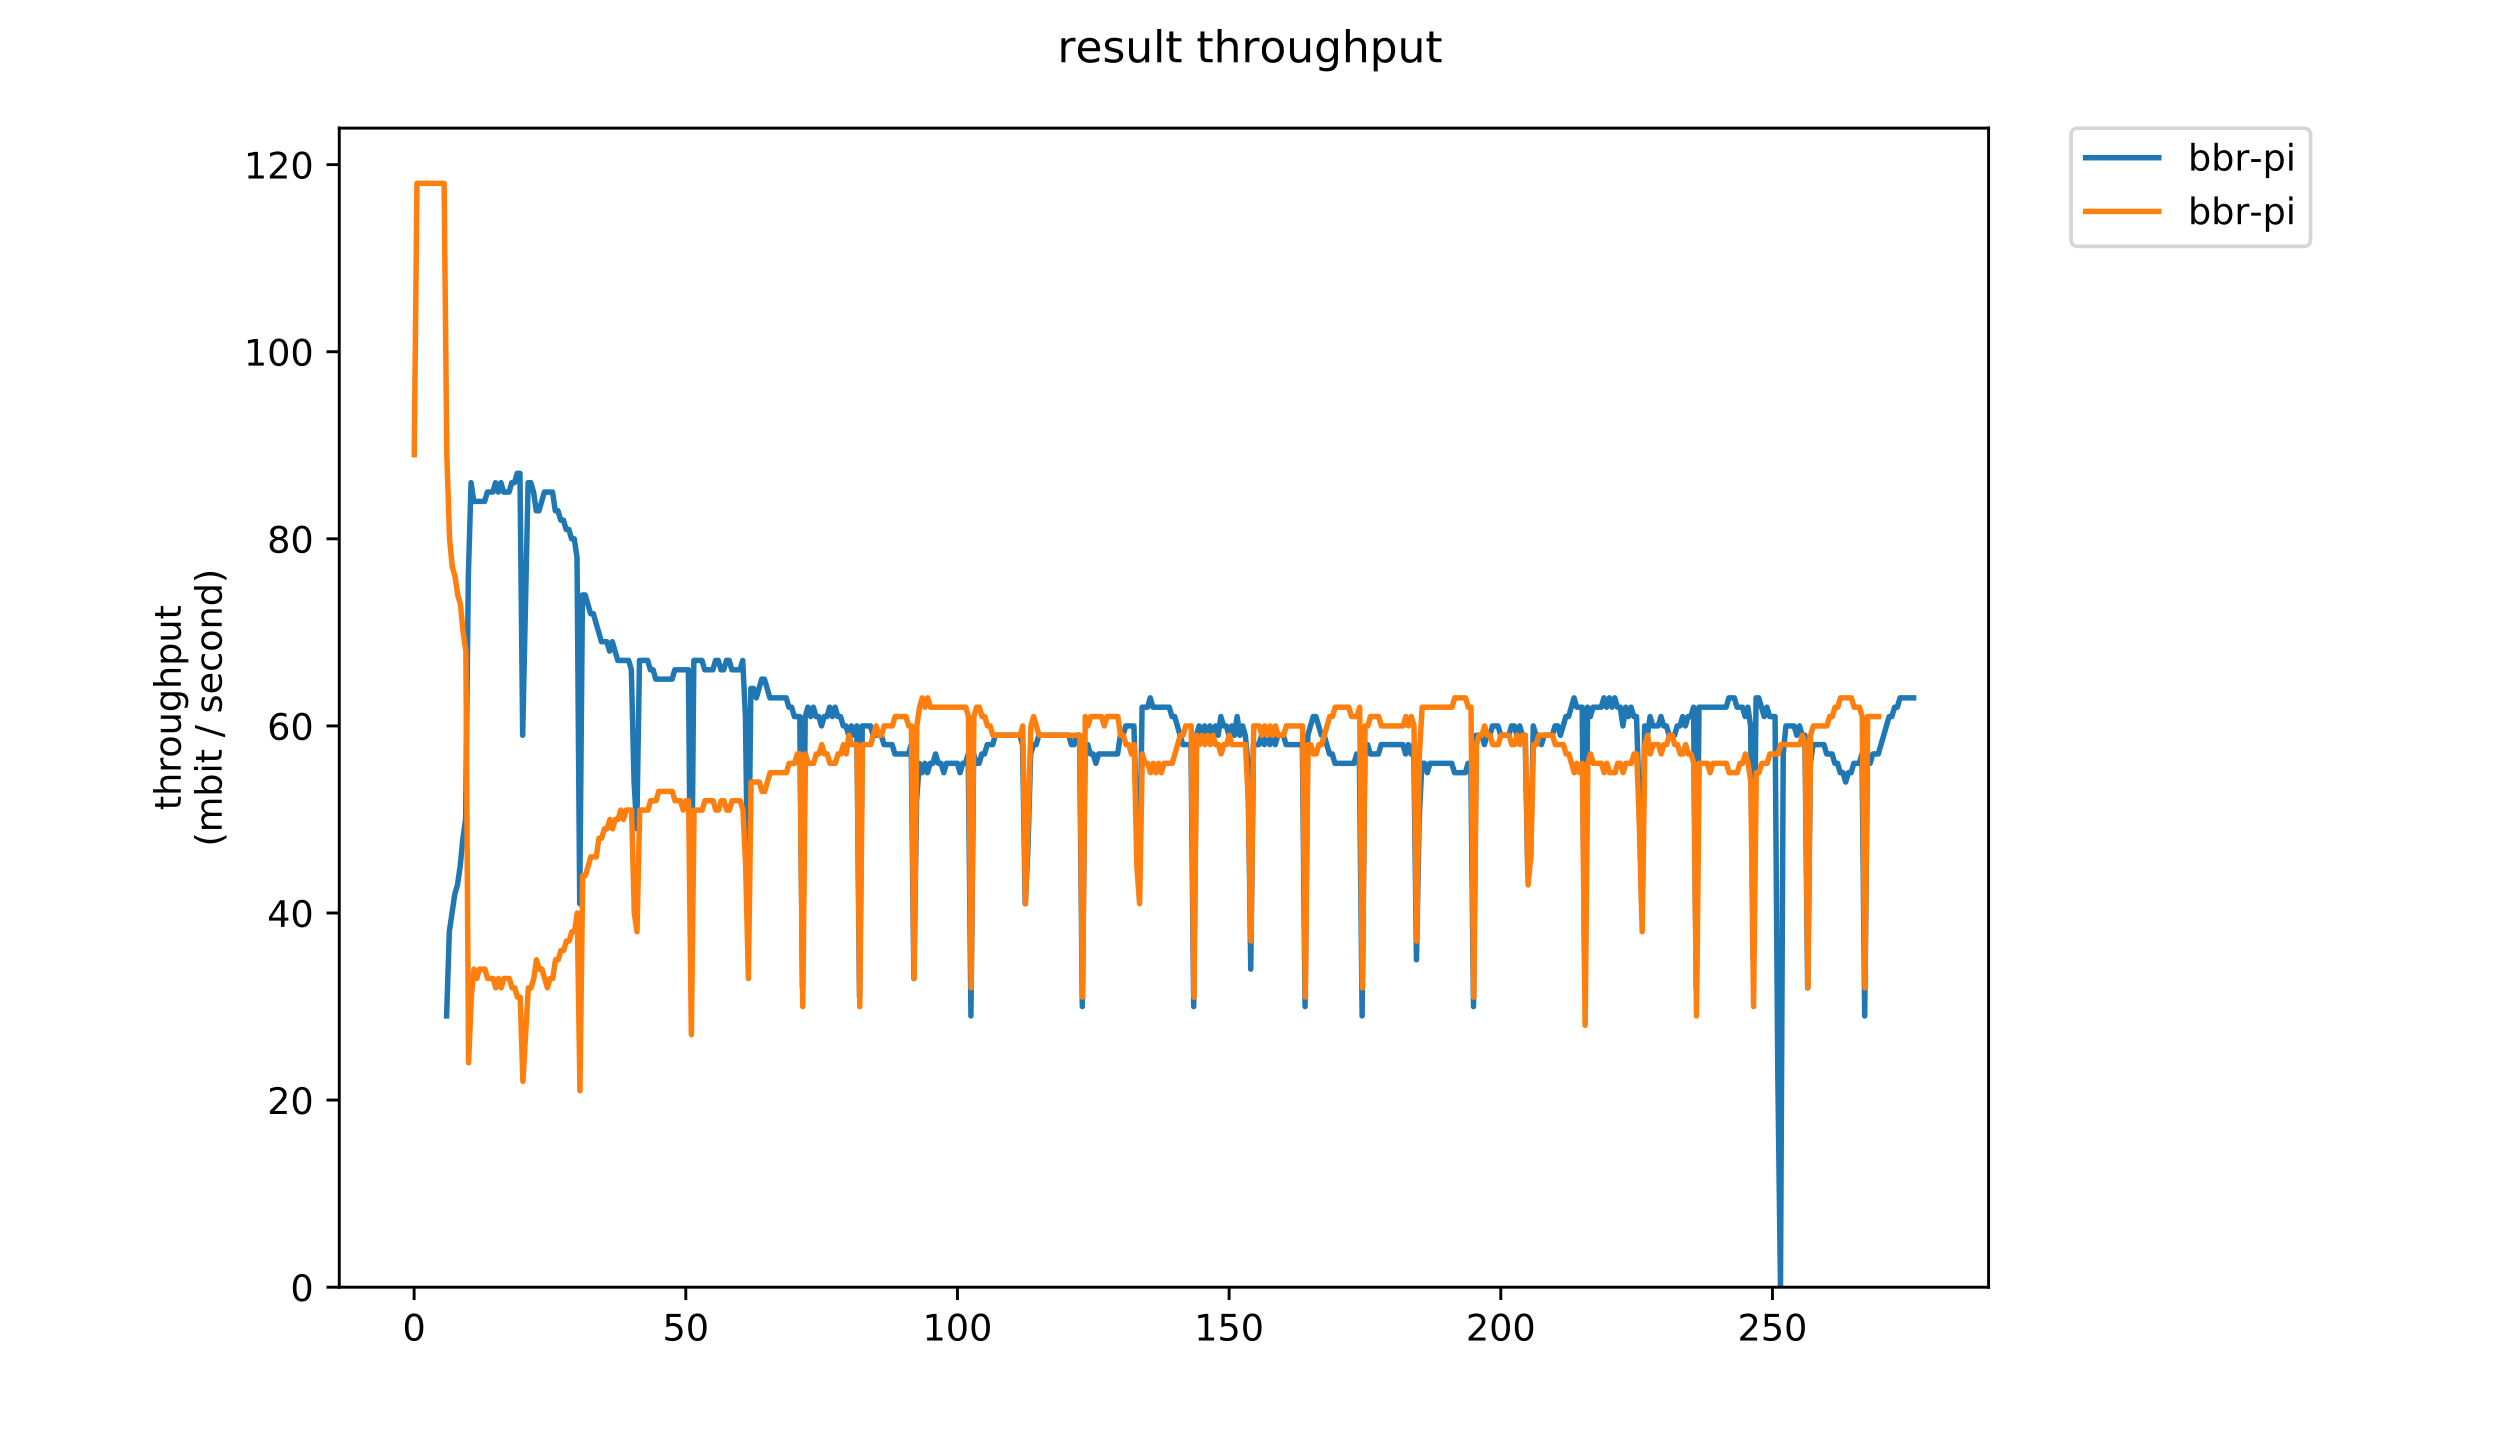 <?xml version="1.0" encoding="utf-8" standalone="no"?>
<!DOCTYPE svg PUBLIC "-//W3C//DTD SVG 1.1//EN"
  "http://www.w3.org/Graphics/SVG/1.1/DTD/svg11.dtd">
<!-- Created with matplotlib (https://matplotlib.org/) -->
<svg height="396pt" version="1.1" viewBox="0 0 684 396" width="684pt" xmlns="http://www.w3.org/2000/svg" xmlns:xlink="http://www.w3.org/1999/xlink">
 <defs>
  <style type="text/css">
*{stroke-linecap:butt;stroke-linejoin:round;}
  </style>
 </defs>
 <g id="figure_1">
  <g id="patch_1">
   <path d="M 0 396 
L 684 396 
L 684 0 
L 0 0 
z
" style="fill:#ffffff;"/>
  </g>
  <g id="axes_1">
   <g id="patch_2">
    <path d="M 92.824 352.174 
L 544.074 352.174 
L 544.074 35.062 
L 92.824 35.062 
z
" style="fill:#ffffff;"/>
   </g>
   <g id="matplotlib.axis_1">
    <g id="xtick_1">
     <g id="line2d_1">
      <defs>
       <path d="M 0 0 
L 0 3.5 
" id="mb87f9ea19b" style="stroke:#000000;stroke-width:0.8;"/>
      </defs>
      <g>
       <use style="stroke:#000000;stroke-width:0.8;" x="113.304" xlink:href="#mb87f9ea19b" y="352.174"/>
      </g>
     </g>
     <g id="text_1">
      <!-- 0 -->
      <defs>
       <path d="M 31.781 66.406 
Q 24.172 66.406 20.328 58.906 
Q 16.5 51.422 16.5 36.375 
Q 16.5 21.391 20.328 13.891 
Q 24.172 6.391 31.781 6.391 
Q 39.453 6.391 43.281 13.891 
Q 47.125 21.391 47.125 36.375 
Q 47.125 51.422 43.281 58.906 
Q 39.453 66.406 31.781 66.406 
z
M 31.781 74.219 
Q 44.047 74.219 50.516 64.516 
Q 56.984 54.828 56.984 36.375 
Q 56.984 17.969 50.516 8.266 
Q 44.047 -1.422 31.781 -1.422 
Q 19.531 -1.422 13.062 8.266 
Q 6.594 17.969 6.594 36.375 
Q 6.594 54.828 13.062 64.516 
Q 19.531 74.219 31.781 74.219 
z
" id="DejaVuSans-48"/>
      </defs>
      <g transform="translate(110.123 366.773)scale(0.1 -0.1)">
       <use xlink:href="#DejaVuSans-48"/>
      </g>
     </g>
    </g>
    <g id="xtick_2">
     <g id="line2d_2">
      <g>
       <use style="stroke:#000000;stroke-width:0.8;" x="187.632" xlink:href="#mb87f9ea19b" y="352.174"/>
      </g>
     </g>
     <g id="text_2">
      <!-- 50 -->
      <defs>
       <path d="M 10.797 72.906 
L 49.516 72.906 
L 49.516 64.594 
L 19.828 64.594 
L 19.828 46.734 
Q 21.969 47.469 24.109 47.828 
Q 26.266 48.188 28.422 48.188 
Q 40.625 48.188 47.75 41.5 
Q 54.891 34.812 54.891 23.391 
Q 54.891 11.625 47.562 5.094 
Q 40.234 -1.422 26.906 -1.422 
Q 22.312 -1.422 17.547 -0.641 
Q 12.797 0.141 7.719 1.703 
L 7.719 11.625 
Q 12.109 9.234 16.797 8.062 
Q 21.484 6.891 26.703 6.891 
Q 35.156 6.891 40.078 11.328 
Q 45.016 15.766 45.016 23.391 
Q 45.016 31 40.078 35.438 
Q 35.156 39.891 26.703 39.891 
Q 22.75 39.891 18.812 39.016 
Q 14.891 38.141 10.797 36.281 
z
" id="DejaVuSans-53"/>
      </defs>
      <g transform="translate(181.269 366.773)scale(0.1 -0.1)">
       <use xlink:href="#DejaVuSans-53"/>
       <use x="63.623" xlink:href="#DejaVuSans-48"/>
      </g>
     </g>
    </g>
    <g id="xtick_3">
     <g id="line2d_3">
      <g>
       <use style="stroke:#000000;stroke-width:0.8;" x="261.96" xlink:href="#mb87f9ea19b" y="352.174"/>
      </g>
     </g>
     <g id="text_3">
      <!-- 100 -->
      <defs>
       <path d="M 12.406 8.297 
L 28.516 8.297 
L 28.516 63.922 
L 10.984 60.406 
L 10.984 69.391 
L 28.422 72.906 
L 38.281 72.906 
L 38.281 8.297 
L 54.391 8.297 
L 54.391 0 
L 12.406 0 
z
" id="DejaVuSans-49"/>
      </defs>
      <g transform="translate(252.416 366.773)scale(0.1 -0.1)">
       <use xlink:href="#DejaVuSans-49"/>
       <use x="63.623" xlink:href="#DejaVuSans-48"/>
       <use x="127.246" xlink:href="#DejaVuSans-48"/>
      </g>
     </g>
    </g>
    <g id="xtick_4">
     <g id="line2d_4">
      <g>
       <use style="stroke:#000000;stroke-width:0.8;" x="336.288" xlink:href="#mb87f9ea19b" y="352.174"/>
      </g>
     </g>
     <g id="text_4">
      <!-- 150 -->
      <g transform="translate(326.744 366.773)scale(0.1 -0.1)">
       <use xlink:href="#DejaVuSans-49"/>
       <use x="63.623" xlink:href="#DejaVuSans-53"/>
       <use x="127.246" xlink:href="#DejaVuSans-48"/>
      </g>
     </g>
    </g>
    <g id="xtick_5">
     <g id="line2d_5">
      <g>
       <use style="stroke:#000000;stroke-width:0.8;" x="410.615" xlink:href="#mb87f9ea19b" y="352.174"/>
      </g>
     </g>
     <g id="text_5">
      <!-- 200 -->
      <defs>
       <path d="M 19.188 8.297 
L 53.609 8.297 
L 53.609 0 
L 7.328 0 
L 7.328 8.297 
Q 12.938 14.109 22.625 23.891 
Q 32.328 33.688 34.812 36.531 
Q 39.547 41.844 41.422 45.531 
Q 43.312 49.219 43.312 52.781 
Q 43.312 58.594 39.234 62.25 
Q 35.156 65.922 28.609 65.922 
Q 23.969 65.922 18.812 64.312 
Q 13.672 62.703 7.812 59.422 
L 7.812 69.391 
Q 13.766 71.781 18.938 73 
Q 24.125 74.219 28.422 74.219 
Q 39.75 74.219 46.484 68.547 
Q 53.219 62.891 53.219 53.422 
Q 53.219 48.922 51.531 44.891 
Q 49.859 40.875 45.406 35.406 
Q 44.188 33.984 37.641 27.219 
Q 31.109 20.453 19.188 8.297 
z
" id="DejaVuSans-50"/>
      </defs>
      <g transform="translate(401.072 366.773)scale(0.1 -0.1)">
       <use xlink:href="#DejaVuSans-50"/>
       <use x="63.623" xlink:href="#DejaVuSans-48"/>
       <use x="127.246" xlink:href="#DejaVuSans-48"/>
      </g>
     </g>
    </g>
    <g id="xtick_6">
     <g id="line2d_6">
      <g>
       <use style="stroke:#000000;stroke-width:0.8;" x="484.943" xlink:href="#mb87f9ea19b" y="352.174"/>
      </g>
     </g>
     <g id="text_6">
      <!-- 250 -->
      <g transform="translate(475.4 366.773)scale(0.1 -0.1)">
       <use xlink:href="#DejaVuSans-50"/>
       <use x="63.623" xlink:href="#DejaVuSans-53"/>
       <use x="127.246" xlink:href="#DejaVuSans-48"/>
      </g>
     </g>
    </g>
   </g>
   <g id="matplotlib.axis_2">
    <g id="ytick_1">
     <g id="line2d_7">
      <defs>
       <path d="M 0 0 
L -3.5 0 
" id="mcd3ab7249a" style="stroke:#000000;stroke-width:0.8;"/>
      </defs>
      <g>
       <use style="stroke:#000000;stroke-width:0.8;" x="92.824" xlink:href="#mcd3ab7249a" y="352.174"/>
      </g>
     </g>
     <g id="text_7">
      <!-- 0 -->
      <g transform="translate(79.461 355.973)scale(0.1 -0.1)">
       <use xlink:href="#DejaVuSans-48"/>
      </g>
     </g>
    </g>
    <g id="ytick_2">
     <g id="line2d_8">
      <g>
       <use style="stroke:#000000;stroke-width:0.8;" x="92.824" xlink:href="#mcd3ab7249a" y="300.986"/>
      </g>
     </g>
     <g id="text_8">
      <!-- 20 -->
      <g transform="translate(73.099 304.785)scale(0.1 -0.1)">
       <use xlink:href="#DejaVuSans-50"/>
       <use x="63.623" xlink:href="#DejaVuSans-48"/>
      </g>
     </g>
    </g>
    <g id="ytick_3">
     <g id="line2d_9">
      <g>
       <use style="stroke:#000000;stroke-width:0.8;" x="92.824" xlink:href="#mcd3ab7249a" y="249.798"/>
      </g>
     </g>
     <g id="text_9">
      <!-- 40 -->
      <defs>
       <path d="M 37.797 64.312 
L 12.891 25.391 
L 37.797 25.391 
z
M 35.203 72.906 
L 47.609 72.906 
L 47.609 25.391 
L 58.016 25.391 
L 58.016 17.188 
L 47.609 17.188 
L 47.609 0 
L 37.797 0 
L 37.797 17.188 
L 4.891 17.188 
L 4.891 26.703 
z
" id="DejaVuSans-52"/>
      </defs>
      <g transform="translate(73.099 253.597)scale(0.1 -0.1)">
       <use xlink:href="#DejaVuSans-52"/>
       <use x="63.623" xlink:href="#DejaVuSans-48"/>
      </g>
     </g>
    </g>
    <g id="ytick_4">
     <g id="line2d_10">
      <g>
       <use style="stroke:#000000;stroke-width:0.8;" x="92.824" xlink:href="#mcd3ab7249a" y="198.609"/>
      </g>
     </g>
     <g id="text_10">
      <!-- 60 -->
      <defs>
       <path d="M 33.016 40.375 
Q 26.375 40.375 22.484 35.828 
Q 18.609 31.297 18.609 23.391 
Q 18.609 15.531 22.484 10.953 
Q 26.375 6.391 33.016 6.391 
Q 39.656 6.391 43.531 10.953 
Q 47.406 15.531 47.406 23.391 
Q 47.406 31.297 43.531 35.828 
Q 39.656 40.375 33.016 40.375 
z
M 52.594 71.297 
L 52.594 62.312 
Q 48.875 64.062 45.094 64.984 
Q 41.312 65.922 37.594 65.922 
Q 27.828 65.922 22.672 59.328 
Q 17.531 52.734 16.797 39.406 
Q 19.672 43.656 24.016 45.922 
Q 28.375 48.188 33.594 48.188 
Q 44.578 48.188 50.953 41.516 
Q 57.328 34.859 57.328 23.391 
Q 57.328 12.156 50.688 5.359 
Q 44.047 -1.422 33.016 -1.422 
Q 20.359 -1.422 13.672 8.266 
Q 6.984 17.969 6.984 36.375 
Q 6.984 53.656 15.188 63.938 
Q 23.391 74.219 37.203 74.219 
Q 40.922 74.219 44.703 73.484 
Q 48.484 72.75 52.594 71.297 
z
" id="DejaVuSans-54"/>
      </defs>
      <g transform="translate(73.099 202.408)scale(0.1 -0.1)">
       <use xlink:href="#DejaVuSans-54"/>
       <use x="63.623" xlink:href="#DejaVuSans-48"/>
      </g>
     </g>
    </g>
    <g id="ytick_5">
     <g id="line2d_11">
      <g>
       <use style="stroke:#000000;stroke-width:0.8;" x="92.824" xlink:href="#mcd3ab7249a" y="147.421"/>
      </g>
     </g>
     <g id="text_11">
      <!-- 80 -->
      <defs>
       <path d="M 31.781 34.625 
Q 24.75 34.625 20.719 30.859 
Q 16.703 27.094 16.703 20.516 
Q 16.703 13.922 20.719 10.156 
Q 24.75 6.391 31.781 6.391 
Q 38.812 6.391 42.859 10.172 
Q 46.922 13.969 46.922 20.516 
Q 46.922 27.094 42.891 30.859 
Q 38.875 34.625 31.781 34.625 
z
M 21.922 38.812 
Q 15.578 40.375 12.031 44.719 
Q 8.5 49.078 8.5 55.328 
Q 8.5 64.062 14.719 69.141 
Q 20.953 74.219 31.781 74.219 
Q 42.672 74.219 48.875 69.141 
Q 55.078 64.062 55.078 55.328 
Q 55.078 49.078 51.531 44.719 
Q 48 40.375 41.703 38.812 
Q 48.828 37.156 52.797 32.312 
Q 56.781 27.484 56.781 20.516 
Q 56.781 9.906 50.312 4.234 
Q 43.844 -1.422 31.781 -1.422 
Q 19.734 -1.422 13.25 4.234 
Q 6.781 9.906 6.781 20.516 
Q 6.781 27.484 10.781 32.312 
Q 14.797 37.156 21.922 38.812 
z
M 18.312 54.391 
Q 18.312 48.734 21.844 45.562 
Q 25.391 42.391 31.781 42.391 
Q 38.141 42.391 41.719 45.562 
Q 45.312 48.734 45.312 54.391 
Q 45.312 60.062 41.719 63.234 
Q 38.141 66.406 31.781 66.406 
Q 25.391 66.406 21.844 63.234 
Q 18.312 60.062 18.312 54.391 
z
" id="DejaVuSans-56"/>
      </defs>
      <g transform="translate(73.099 151.22)scale(0.1 -0.1)">
       <use xlink:href="#DejaVuSans-56"/>
       <use x="63.623" xlink:href="#DejaVuSans-48"/>
      </g>
     </g>
    </g>
    <g id="ytick_6">
     <g id="line2d_12">
      <g>
       <use style="stroke:#000000;stroke-width:0.8;" x="92.824" xlink:href="#mcd3ab7249a" y="96.233"/>
      </g>
     </g>
     <g id="text_12">
      <!-- 100 -->
      <g transform="translate(66.736 100.032)scale(0.1 -0.1)">
       <use xlink:href="#DejaVuSans-49"/>
       <use x="63.623" xlink:href="#DejaVuSans-48"/>
       <use x="127.246" xlink:href="#DejaVuSans-48"/>
      </g>
     </g>
    </g>
    <g id="ytick_7">
     <g id="line2d_13">
      <g>
       <use style="stroke:#000000;stroke-width:0.8;" x="92.824" xlink:href="#mcd3ab7249a" y="45.044"/>
      </g>
     </g>
     <g id="text_13">
      <!-- 120 -->
      <g transform="translate(66.736 48.843)scale(0.1 -0.1)">
       <use xlink:href="#DejaVuSans-49"/>
       <use x="63.623" xlink:href="#DejaVuSans-50"/>
       <use x="127.246" xlink:href="#DejaVuSans-48"/>
      </g>
     </g>
    </g>
    <g id="text_14">
     <!-- throughput -->
     <defs>
      <path d="M 18.312 70.219 
L 18.312 54.688 
L 36.812 54.688 
L 36.812 47.703 
L 18.312 47.703 
L 18.312 18.016 
Q 18.312 11.328 20.141 9.422 
Q 21.969 7.516 27.594 7.516 
L 36.812 7.516 
L 36.812 0 
L 27.594 0 
Q 17.188 0 13.234 3.875 
Q 9.281 7.766 9.281 18.016 
L 9.281 47.703 
L 2.688 47.703 
L 2.688 54.688 
L 9.281 54.688 
L 9.281 70.219 
z
" id="DejaVuSans-116"/>
      <path d="M 54.891 33.016 
L 54.891 0 
L 45.906 0 
L 45.906 32.719 
Q 45.906 40.484 42.875 44.328 
Q 39.844 48.188 33.797 48.188 
Q 26.516 48.188 22.312 43.547 
Q 18.109 38.922 18.109 30.906 
L 18.109 0 
L 9.078 0 
L 9.078 75.984 
L 18.109 75.984 
L 18.109 46.188 
Q 21.344 51.125 25.703 53.562 
Q 30.078 56 35.797 56 
Q 45.219 56 50.047 50.172 
Q 54.891 44.344 54.891 33.016 
z
" id="DejaVuSans-104"/>
      <path d="M 41.109 46.297 
Q 39.594 47.172 37.812 47.578 
Q 36.031 48 33.891 48 
Q 26.266 48 22.188 43.047 
Q 18.109 38.094 18.109 28.812 
L 18.109 0 
L 9.078 0 
L 9.078 54.688 
L 18.109 54.688 
L 18.109 46.188 
Q 20.953 51.172 25.484 53.578 
Q 30.031 56 36.531 56 
Q 37.453 56 38.578 55.875 
Q 39.703 55.766 41.062 55.516 
z
" id="DejaVuSans-114"/>
      <path d="M 30.609 48.391 
Q 23.391 48.391 19.188 42.75 
Q 14.984 37.109 14.984 27.297 
Q 14.984 17.484 19.156 11.844 
Q 23.344 6.203 30.609 6.203 
Q 37.797 6.203 41.984 11.859 
Q 46.188 17.531 46.188 27.297 
Q 46.188 37.016 41.984 42.703 
Q 37.797 48.391 30.609 48.391 
z
M 30.609 56 
Q 42.328 56 49.016 48.375 
Q 55.719 40.766 55.719 27.297 
Q 55.719 13.875 49.016 6.219 
Q 42.328 -1.422 30.609 -1.422 
Q 18.844 -1.422 12.172 6.219 
Q 5.516 13.875 5.516 27.297 
Q 5.516 40.766 12.172 48.375 
Q 18.844 56 30.609 56 
z
" id="DejaVuSans-111"/>
      <path d="M 8.5 21.578 
L 8.5 54.688 
L 17.484 54.688 
L 17.484 21.922 
Q 17.484 14.156 20.5 10.266 
Q 23.531 6.391 29.594 6.391 
Q 36.859 6.391 41.078 11.031 
Q 45.312 15.672 45.312 23.688 
L 45.312 54.688 
L 54.297 54.688 
L 54.297 0 
L 45.312 0 
L 45.312 8.406 
Q 42.047 3.422 37.719 1 
Q 33.406 -1.422 27.688 -1.422 
Q 18.266 -1.422 13.375 4.438 
Q 8.5 10.297 8.5 21.578 
z
M 31.109 56 
z
" id="DejaVuSans-117"/>
      <path d="M 45.406 27.984 
Q 45.406 37.75 41.375 43.109 
Q 37.359 48.484 30.078 48.484 
Q 22.859 48.484 18.828 43.109 
Q 14.797 37.75 14.797 27.984 
Q 14.797 18.266 18.828 12.891 
Q 22.859 7.516 30.078 7.516 
Q 37.359 7.516 41.375 12.891 
Q 45.406 18.266 45.406 27.984 
z
M 54.391 6.781 
Q 54.391 -7.172 48.188 -13.984 
Q 42 -20.797 29.203 -20.797 
Q 24.469 -20.797 20.266 -20.094 
Q 16.062 -19.391 12.109 -17.922 
L 12.109 -9.188 
Q 16.062 -11.328 19.922 -12.344 
Q 23.781 -13.375 27.781 -13.375 
Q 36.625 -13.375 41.016 -8.766 
Q 45.406 -4.156 45.406 5.172 
L 45.406 9.625 
Q 42.625 4.781 38.281 2.391 
Q 33.938 0 27.875 0 
Q 17.828 0 11.672 7.656 
Q 5.516 15.328 5.516 27.984 
Q 5.516 40.672 11.672 48.328 
Q 17.828 56 27.875 56 
Q 33.938 56 38.281 53.609 
Q 42.625 51.219 45.406 46.391 
L 45.406 54.688 
L 54.391 54.688 
z
" id="DejaVuSans-103"/>
      <path d="M 18.109 8.203 
L 18.109 -20.797 
L 9.078 -20.797 
L 9.078 54.688 
L 18.109 54.688 
L 18.109 46.391 
Q 20.953 51.266 25.266 53.625 
Q 29.594 56 35.594 56 
Q 45.562 56 51.781 48.094 
Q 58.016 40.188 58.016 27.297 
Q 58.016 14.406 51.781 6.484 
Q 45.562 -1.422 35.594 -1.422 
Q 29.594 -1.422 25.266 0.953 
Q 20.953 3.328 18.109 8.203 
z
M 48.688 27.297 
Q 48.688 37.203 44.609 42.844 
Q 40.531 48.484 33.406 48.484 
Q 26.266 48.484 22.188 42.844 
Q 18.109 37.203 18.109 27.297 
Q 18.109 17.391 22.188 11.75 
Q 26.266 6.109 33.406 6.109 
Q 40.531 6.109 44.609 11.75 
Q 48.688 17.391 48.688 27.297 
z
" id="DejaVuSans-112"/>
     </defs>
     <g transform="translate(49.459 221.675)rotate(-90)scale(0.1 -0.1)">
      <use xlink:href="#DejaVuSans-116"/>
      <use x="39.209" xlink:href="#DejaVuSans-104"/>
      <use x="102.588" xlink:href="#DejaVuSans-114"/>
      <use x="143.67" xlink:href="#DejaVuSans-111"/>
      <use x="204.852" xlink:href="#DejaVuSans-117"/>
      <use x="268.23" xlink:href="#DejaVuSans-103"/>
      <use x="331.707" xlink:href="#DejaVuSans-104"/>
      <use x="395.086" xlink:href="#DejaVuSans-112"/>
      <use x="458.562" xlink:href="#DejaVuSans-117"/>
      <use x="521.941" xlink:href="#DejaVuSans-116"/>
     </g>
     <!-- (mbit / second) -->
     <defs>
      <path d="M 31 75.875 
Q 24.469 64.656 21.281 53.656 
Q 18.109 42.672 18.109 31.391 
Q 18.109 20.125 21.312 9.062 
Q 24.516 -2 31 -13.188 
L 23.188 -13.188 
Q 15.875 -1.703 12.234 9.375 
Q 8.594 20.453 8.594 31.391 
Q 8.594 42.281 12.203 53.312 
Q 15.828 64.359 23.188 75.875 
z
" id="DejaVuSans-40"/>
      <path d="M 52 44.188 
Q 55.375 50.25 60.062 53.125 
Q 64.75 56 71.094 56 
Q 79.641 56 84.281 50.016 
Q 88.922 44.047 88.922 33.016 
L 88.922 0 
L 79.891 0 
L 79.891 32.719 
Q 79.891 40.578 77.094 44.375 
Q 74.312 48.188 68.609 48.188 
Q 61.625 48.188 57.562 43.547 
Q 53.516 38.922 53.516 30.906 
L 53.516 0 
L 44.484 0 
L 44.484 32.719 
Q 44.484 40.625 41.703 44.406 
Q 38.922 48.188 33.109 48.188 
Q 26.219 48.188 22.156 43.531 
Q 18.109 38.875 18.109 30.906 
L 18.109 0 
L 9.078 0 
L 9.078 54.688 
L 18.109 54.688 
L 18.109 46.188 
Q 21.188 51.219 25.484 53.609 
Q 29.781 56 35.688 56 
Q 41.656 56 45.828 52.969 
Q 50 49.953 52 44.188 
z
" id="DejaVuSans-109"/>
      <path d="M 48.688 27.297 
Q 48.688 37.203 44.609 42.844 
Q 40.531 48.484 33.406 48.484 
Q 26.266 48.484 22.188 42.844 
Q 18.109 37.203 18.109 27.297 
Q 18.109 17.391 22.188 11.75 
Q 26.266 6.109 33.406 6.109 
Q 40.531 6.109 44.609 11.75 
Q 48.688 17.391 48.688 27.297 
z
M 18.109 46.391 
Q 20.953 51.266 25.266 53.625 
Q 29.594 56 35.594 56 
Q 45.562 56 51.781 48.094 
Q 58.016 40.188 58.016 27.297 
Q 58.016 14.406 51.781 6.484 
Q 45.562 -1.422 35.594 -1.422 
Q 29.594 -1.422 25.266 0.953 
Q 20.953 3.328 18.109 8.203 
L 18.109 0 
L 9.078 0 
L 9.078 75.984 
L 18.109 75.984 
z
" id="DejaVuSans-98"/>
      <path d="M 9.422 54.688 
L 18.406 54.688 
L 18.406 0 
L 9.422 0 
z
M 9.422 75.984 
L 18.406 75.984 
L 18.406 64.594 
L 9.422 64.594 
z
" id="DejaVuSans-105"/>
      <path id="DejaVuSans-32"/>
      <path d="M 25.391 72.906 
L 33.688 72.906 
L 8.297 -9.281 
L 0 -9.281 
z
" id="DejaVuSans-47"/>
      <path d="M 44.281 53.078 
L 44.281 44.578 
Q 40.484 46.531 36.375 47.5 
Q 32.281 48.484 27.875 48.484 
Q 21.188 48.484 17.844 46.438 
Q 14.5 44.391 14.5 40.281 
Q 14.5 37.156 16.891 35.375 
Q 19.281 33.594 26.516 31.984 
L 29.594 31.297 
Q 39.156 29.25 43.188 25.516 
Q 47.219 21.781 47.219 15.094 
Q 47.219 7.469 41.188 3.016 
Q 35.156 -1.422 24.609 -1.422 
Q 20.219 -1.422 15.453 -0.562 
Q 10.688 0.297 5.422 2 
L 5.422 11.281 
Q 10.406 8.688 15.234 7.391 
Q 20.062 6.109 24.812 6.109 
Q 31.156 6.109 34.562 8.281 
Q 37.984 10.453 37.984 14.406 
Q 37.984 18.062 35.516 20.016 
Q 33.062 21.969 24.703 23.781 
L 21.578 24.516 
Q 13.234 26.266 9.516 29.906 
Q 5.812 33.547 5.812 39.891 
Q 5.812 47.609 11.281 51.797 
Q 16.75 56 26.812 56 
Q 31.781 56 36.172 55.266 
Q 40.578 54.547 44.281 53.078 
z
" id="DejaVuSans-115"/>
      <path d="M 56.203 29.594 
L 56.203 25.203 
L 14.891 25.203 
Q 15.484 15.922 20.484 11.062 
Q 25.484 6.203 34.422 6.203 
Q 39.594 6.203 44.453 7.469 
Q 49.312 8.734 54.109 11.281 
L 54.109 2.781 
Q 49.266 0.734 44.188 -0.344 
Q 39.109 -1.422 33.891 -1.422 
Q 20.797 -1.422 13.156 6.188 
Q 5.516 13.812 5.516 26.812 
Q 5.516 40.234 12.766 48.109 
Q 20.016 56 32.328 56 
Q 43.359 56 49.781 48.891 
Q 56.203 41.797 56.203 29.594 
z
M 47.219 32.234 
Q 47.125 39.594 43.094 43.984 
Q 39.062 48.391 32.422 48.391 
Q 24.906 48.391 20.391 44.141 
Q 15.875 39.891 15.188 32.172 
z
" id="DejaVuSans-101"/>
      <path d="M 48.781 52.594 
L 48.781 44.188 
Q 44.969 46.297 41.141 47.344 
Q 37.312 48.391 33.406 48.391 
Q 24.656 48.391 19.812 42.844 
Q 14.984 37.312 14.984 27.297 
Q 14.984 17.281 19.812 11.734 
Q 24.656 6.203 33.406 6.203 
Q 37.312 6.203 41.141 7.25 
Q 44.969 8.297 48.781 10.406 
L 48.781 2.094 
Q 45.016 0.344 40.984 -0.531 
Q 36.969 -1.422 32.422 -1.422 
Q 20.062 -1.422 12.781 6.344 
Q 5.516 14.109 5.516 27.297 
Q 5.516 40.672 12.859 48.328 
Q 20.219 56 33.016 56 
Q 37.156 56 41.109 55.141 
Q 45.062 54.297 48.781 52.594 
z
" id="DejaVuSans-99"/>
      <path d="M 54.891 33.016 
L 54.891 0 
L 45.906 0 
L 45.906 32.719 
Q 45.906 40.484 42.875 44.328 
Q 39.844 48.188 33.797 48.188 
Q 26.516 48.188 22.312 43.547 
Q 18.109 38.922 18.109 30.906 
L 18.109 0 
L 9.078 0 
L 9.078 54.688 
L 18.109 54.688 
L 18.109 46.188 
Q 21.344 51.125 25.703 53.562 
Q 30.078 56 35.797 56 
Q 45.219 56 50.047 50.172 
Q 54.891 44.344 54.891 33.016 
z
" id="DejaVuSans-110"/>
      <path d="M 45.406 46.391 
L 45.406 75.984 
L 54.391 75.984 
L 54.391 0 
L 45.406 0 
L 45.406 8.203 
Q 42.578 3.328 38.25 0.953 
Q 33.938 -1.422 27.875 -1.422 
Q 17.969 -1.422 11.734 6.484 
Q 5.516 14.406 5.516 27.297 
Q 5.516 40.188 11.734 48.094 
Q 17.969 56 27.875 56 
Q 33.938 56 38.25 53.625 
Q 42.578 51.266 45.406 46.391 
z
M 14.797 27.297 
Q 14.797 17.391 18.875 11.75 
Q 22.953 6.109 30.078 6.109 
Q 37.203 6.109 41.297 11.75 
Q 45.406 17.391 45.406 27.297 
Q 45.406 37.203 41.297 42.844 
Q 37.203 48.484 30.078 48.484 
Q 22.953 48.484 18.875 42.844 
Q 14.797 37.203 14.797 27.297 
z
" id="DejaVuSans-100"/>
      <path d="M 8.016 75.875 
L 15.828 75.875 
Q 23.141 64.359 26.781 53.312 
Q 30.422 42.281 30.422 31.391 
Q 30.422 20.453 26.781 9.375 
Q 23.141 -1.703 15.828 -13.188 
L 8.016 -13.188 
Q 14.5 -2 17.703 9.062 
Q 20.906 20.125 20.906 31.391 
Q 20.906 42.672 17.703 53.656 
Q 14.5 64.656 8.016 75.875 
z
" id="DejaVuSans-41"/>
     </defs>
     <g transform="translate(60.657 231.609)rotate(-90)scale(0.1 -0.1)">
      <use xlink:href="#DejaVuSans-40"/>
      <use x="39.014" xlink:href="#DejaVuSans-109"/>
      <use x="136.426" xlink:href="#DejaVuSans-98"/>
      <use x="199.902" xlink:href="#DejaVuSans-105"/>
      <use x="227.686" xlink:href="#DejaVuSans-116"/>
      <use x="266.895" xlink:href="#DejaVuSans-32"/>
      <use x="298.682" xlink:href="#DejaVuSans-47"/>
      <use x="332.373" xlink:href="#DejaVuSans-32"/>
      <use x="364.16" xlink:href="#DejaVuSans-115"/>
      <use x="416.26" xlink:href="#DejaVuSans-101"/>
      <use x="477.783" xlink:href="#DejaVuSans-99"/>
      <use x="532.764" xlink:href="#DejaVuSans-111"/>
      <use x="593.945" xlink:href="#DejaVuSans-110"/>
      <use x="657.324" xlink:href="#DejaVuSans-100"/>
      <use x="720.801" xlink:href="#DejaVuSans-41"/>
     </g>
    </g>
   </g>
   <g id="line2d_14">
    <path clip-path="url(#pf44257bfd3)" d="M 122.192 277.951 
L 122.935 254.916 
L 124.422 244.679 
L 125.165 242.119 
L 125.909 237 
L 126.652 229.322 
L 127.395 224.203 
L 128.138 157.659 
L 128.882 132.064 
L 129.625 137.183 
L 132.598 137.183 
L 133.341 134.624 
L 134.828 134.624 
L 135.571 132.064 
L 136.314 134.624 
L 137.058 132.064 
L 137.801 134.624 
L 139.288 134.624 
L 140.031 132.064 
L 140.774 132.064 
L 141.517 129.505 
L 142.261 129.505 
L 143.004 201.169 
L 144.491 132.064 
L 145.234 132.064 
L 145.977 134.624 
L 146.72 139.743 
L 147.464 139.743 
L 148.95 134.624 
L 151.18 134.624 
L 151.923 139.743 
L 152.667 139.743 
L 153.41 142.302 
L 154.153 142.302 
L 154.896 144.861 
L 155.64 144.861 
L 156.383 147.421 
L 157.126 147.421 
L 157.87 152.54 
L 158.613 247.238 
L 159.356 162.777 
L 160.099 162.777 
L 161.586 167.896 
L 162.329 167.896 
L 164.559 175.574 
L 166.046 175.574 
L 166.789 178.134 
L 167.532 175.574 
L 169.019 180.693 
L 171.992 180.693 
L 172.735 183.253 
L 173.478 213.966 
L 174.222 226.763 
L 174.965 180.693 
L 177.195 180.693 
L 177.938 183.253 
L 178.681 183.253 
L 179.425 185.812 
L 183.884 185.812 
L 184.628 183.253 
L 188.344 183.253 
L 189.087 262.595 
L 189.831 180.693 
L 192.06 180.693 
L 192.804 183.253 
L 195.033 183.253 
L 195.777 180.693 
L 196.52 180.693 
L 197.263 183.253 
L 198.007 183.253 
L 198.75 180.693 
L 199.493 180.693 
L 200.236 183.253 
L 202.466 183.253 
L 203.21 180.693 
L 203.953 196.05 
L 204.696 252.357 
L 205.439 188.372 
L 206.183 188.372 
L 206.926 190.931 
L 208.412 185.812 
L 209.156 185.812 
L 210.642 190.931 
L 215.102 190.931 
L 215.845 193.49 
L 216.589 193.49 
L 217.332 196.05 
L 218.818 196.05 
L 219.562 270.273 
L 220.305 196.05 
L 221.048 193.49 
L 221.791 196.05 
L 222.535 193.49 
L 223.278 196.05 
L 224.021 196.05 
L 224.765 198.609 
L 225.508 196.05 
L 226.251 196.05 
L 226.994 193.49 
L 227.738 196.05 
L 228.481 193.49 
L 229.224 196.05 
L 229.968 196.05 
L 230.711 198.609 
L 231.454 198.609 
L 232.197 201.169 
L 232.941 198.609 
L 233.684 201.169 
L 234.427 198.609 
L 235.171 272.832 
L 235.914 198.609 
L 238.144 198.609 
L 238.887 201.169 
L 241.117 201.169 
L 241.86 203.728 
L 244.09 203.728 
L 244.833 206.287 
L 248.55 206.287 
L 249.293 203.728 
L 250.036 267.713 
L 250.779 219.085 
L 251.523 208.847 
L 252.266 211.406 
L 253.009 208.847 
L 253.752 211.406 
L 254.496 208.847 
L 255.239 208.847 
L 255.982 206.287 
L 256.726 208.847 
L 257.469 208.847 
L 258.212 211.406 
L 258.955 208.847 
L 261.929 208.847 
L 262.672 211.406 
L 263.415 208.847 
L 264.158 208.847 
L 264.902 206.287 
L 265.645 277.951 
L 266.388 206.287 
L 267.131 208.847 
L 267.875 208.847 
L 268.618 206.287 
L 269.361 206.287 
L 270.105 203.728 
L 271.591 203.728 
L 272.334 201.169 
L 279.024 201.169 
L 279.767 203.728 
L 280.51 247.238 
L 281.254 231.882 
L 281.997 206.287 
L 282.74 203.728 
L 283.484 203.728 
L 284.227 201.169 
L 292.403 201.169 
L 293.146 203.728 
L 293.889 203.728 
L 294.633 201.169 
L 295.376 201.169 
L 296.119 275.392 
L 296.863 206.287 
L 297.606 203.728 
L 298.349 206.287 
L 299.092 206.287 
L 299.836 208.847 
L 300.579 206.287 
L 305.782 206.287 
L 306.525 201.169 
L 307.269 201.169 
L 308.012 198.609 
L 310.242 198.609 
L 310.985 224.203 
L 311.728 244.679 
L 312.471 193.49 
L 313.958 193.49 
L 314.701 190.931 
L 315.445 193.49 
L 319.904 193.49 
L 320.648 196.05 
L 321.391 196.05 
L 323.621 203.728 
L 325.85 203.728 
L 326.594 275.392 
L 327.337 201.169 
L 328.08 198.609 
L 328.824 201.169 
L 329.567 198.609 
L 330.31 201.169 
L 331.053 198.609 
L 331.797 201.169 
L 332.54 198.609 
L 333.283 201.169 
L 334.027 196.05 
L 334.77 198.609 
L 335.513 198.609 
L 336.256 201.169 
L 337 198.609 
L 337.743 201.169 
L 338.486 196.05 
L 339.229 201.169 
L 339.973 198.609 
L 340.716 201.169 
L 341.459 208.847 
L 342.203 265.154 
L 342.946 203.728 
L 344.432 203.728 
L 345.176 201.169 
L 345.919 203.728 
L 346.662 201.169 
L 347.406 203.728 
L 348.149 201.169 
L 348.892 203.728 
L 349.635 201.169 
L 351.122 201.169 
L 351.865 203.728 
L 356.325 203.728 
L 357.068 275.392 
L 357.811 201.169 
L 359.298 196.05 
L 360.041 196.05 
L 361.528 201.169 
L 362.271 201.169 
L 363.758 206.287 
L 364.501 206.287 
L 365.244 208.847 
L 370.447 208.847 
L 371.19 206.287 
L 371.934 208.847 
L 372.677 277.951 
L 373.42 206.287 
L 374.164 203.728 
L 374.907 206.287 
L 377.137 206.287 
L 377.88 203.728 
L 383.826 203.728 
L 384.569 206.287 
L 385.313 203.728 
L 386.056 206.287 
L 386.799 203.728 
L 387.543 262.595 
L 388.286 224.203 
L 389.029 208.847 
L 389.772 208.847 
L 390.516 211.406 
L 391.259 208.847 
L 397.205 208.847 
L 397.948 211.406 
L 400.922 211.406 
L 401.665 208.847 
L 402.408 208.847 
L 403.151 275.392 
L 403.895 201.169 
L 405.381 201.169 
L 406.125 203.728 
L 406.868 201.169 
L 407.611 201.169 
L 408.354 198.609 
L 409.841 198.609 
L 410.584 201.169 
L 412.814 201.169 
L 413.557 198.609 
L 414.301 198.609 
L 415.044 201.169 
L 415.787 198.609 
L 416.53 201.169 
L 417.274 201.169 
L 418.017 239.56 
L 418.76 234.441 
L 419.504 198.609 
L 420.247 201.169 
L 420.99 201.169 
L 421.733 203.728 
L 422.477 201.169 
L 424.707 201.169 
L 425.45 198.609 
L 426.193 198.609 
L 426.936 201.169 
L 428.423 196.05 
L 429.166 196.05 
L 430.653 190.931 
L 431.396 193.49 
L 432.883 193.49 
L 433.626 270.273 
L 434.369 193.49 
L 435.112 196.05 
L 435.856 193.49 
L 438.086 193.49 
L 438.829 190.931 
L 439.572 193.49 
L 440.315 190.931 
L 441.059 193.49 
L 441.802 190.931 
L 442.545 193.49 
L 443.288 193.49 
L 444.032 198.609 
L 444.775 193.49 
L 445.518 196.05 
L 446.262 193.49 
L 447.005 196.05 
L 447.748 196.05 
L 448.491 219.085 
L 449.235 249.798 
L 449.978 198.609 
L 450.721 201.169 
L 451.465 196.05 
L 452.208 198.609 
L 453.694 198.609 
L 454.438 196.05 
L 455.181 198.609 
L 455.924 198.609 
L 456.667 201.169 
L 458.154 201.169 
L 458.897 198.609 
L 459.641 198.609 
L 460.384 196.05 
L 461.127 198.609 
L 461.87 196.05 
L 462.614 196.05 
L 463.357 193.49 
L 464.1 270.273 
L 464.844 193.49 
L 472.276 193.49 
L 473.02 190.931 
L 474.506 190.931 
L 475.249 193.49 
L 476.736 193.49 
L 477.479 196.05 
L 478.223 193.49 
L 478.966 198.609 
L 479.709 262.595 
L 480.452 190.931 
L 481.196 190.931 
L 482.682 196.05 
L 483.426 193.49 
L 484.169 196.05 
L 485.655 196.05 
L 486.399 293.308 
L 487.142 352.174 
L 487.885 206.287 
L 488.628 198.609 
L 490.858 198.609 
L 491.602 201.169 
L 492.345 198.609 
L 493.088 201.169 
L 493.831 201.169 
L 494.575 270.273 
L 495.318 208.847 
L 496.061 203.728 
L 499.034 203.728 
L 499.778 206.287 
L 501.264 206.287 
L 502.007 208.847 
L 502.751 208.847 
L 503.494 211.406 
L 504.237 211.406 
L 504.981 213.966 
L 505.724 211.406 
L 506.467 211.406 
L 507.21 208.847 
L 508.697 208.847 
L 509.44 206.287 
L 510.184 277.951 
L 510.927 206.287 
L 511.67 208.847 
L 512.413 206.287 
L 513.9 206.287 
L 516.873 196.05 
L 517.616 196.05 
L 518.36 193.49 
L 519.103 193.49 
L 519.846 190.931 
L 523.563 190.931 
L 523.563 190.931 
" style="fill:none;stroke:#1f77b4;stroke-linecap:square;stroke-width:1.5;"/>
   </g>
   <g id="line2d_15">
    <path clip-path="url(#pf44257bfd3)" d="M 113.335 124.386 
L 114.079 50.163 
L 121.511 50.163 
L 122.255 124.386 
L 122.998 147.421 
L 123.741 155.099 
L 124.484 157.659 
L 125.228 162.777 
L 125.971 165.337 
L 126.714 173.015 
L 127.458 178.134 
L 128.201 290.748 
L 128.944 272.832 
L 129.687 265.154 
L 130.431 267.713 
L 131.174 265.154 
L 132.661 265.154 
L 133.404 267.713 
L 134.89 267.713 
L 135.634 270.273 
L 136.377 267.713 
L 137.12 270.273 
L 137.863 267.713 
L 139.35 267.713 
L 140.093 270.273 
L 140.837 270.273 
L 141.58 272.832 
L 142.323 272.832 
L 143.066 295.867 
L 144.553 270.273 
L 145.296 270.273 
L 146.04 267.713 
L 146.783 262.595 
L 147.526 265.154 
L 148.269 265.154 
L 149.756 270.273 
L 150.499 267.713 
L 151.242 267.713 
L 151.986 262.595 
L 152.729 262.595 
L 153.472 260.035 
L 154.216 260.035 
L 154.959 257.476 
L 155.702 257.476 
L 156.445 254.916 
L 157.189 254.916 
L 157.932 249.798 
L 158.675 298.426 
L 159.419 239.56 
L 160.162 239.56 
L 161.648 234.441 
L 163.135 234.441 
L 163.878 229.322 
L 164.621 229.322 
L 165.365 226.763 
L 166.108 226.763 
L 166.851 224.203 
L 167.595 226.763 
L 168.338 224.203 
L 169.081 224.203 
L 169.824 221.644 
L 170.568 224.203 
L 171.311 221.644 
L 172.798 221.644 
L 173.541 249.798 
L 174.284 254.916 
L 175.027 221.644 
L 177.257 221.644 
L 178 219.085 
L 179.487 219.085 
L 180.23 216.525 
L 183.947 216.525 
L 184.69 219.085 
L 186.177 219.085 
L 186.92 221.644 
L 187.663 219.085 
L 188.406 219.085 
L 189.15 283.07 
L 189.893 221.644 
L 192.123 221.644 
L 192.866 219.085 
L 195.096 219.085 
L 195.839 221.644 
L 196.582 221.644 
L 197.326 219.085 
L 198.069 219.085 
L 198.812 221.644 
L 199.556 221.644 
L 200.299 219.085 
L 202.529 219.085 
L 203.272 221.644 
L 204.015 237 
L 204.759 267.713 
L 205.502 213.966 
L 207.732 213.966 
L 208.475 216.525 
L 209.218 216.525 
L 210.705 211.406 
L 215.164 211.406 
L 215.908 208.847 
L 217.394 208.847 
L 218.138 206.287 
L 218.881 206.287 
L 219.624 275.392 
L 220.367 206.287 
L 221.111 208.847 
L 222.597 208.847 
L 223.34 206.287 
L 224.084 206.287 
L 224.827 203.728 
L 225.57 206.287 
L 226.314 206.287 
L 227.057 208.847 
L 228.543 208.847 
L 229.287 206.287 
L 230.03 206.287 
L 230.773 203.728 
L 231.517 206.287 
L 232.26 201.169 
L 233.003 203.728 
L 234.49 203.728 
L 235.233 275.392 
L 235.976 203.728 
L 238.206 203.728 
L 239.693 198.609 
L 240.436 201.169 
L 241.179 201.169 
L 241.922 198.609 
L 244.152 198.609 
L 244.896 196.05 
L 247.869 196.05 
L 248.612 198.609 
L 249.355 198.609 
L 250.099 267.713 
L 250.842 198.609 
L 251.585 193.49 
L 252.328 190.931 
L 253.072 193.49 
L 253.815 190.931 
L 254.558 193.49 
L 264.221 193.49 
L 264.964 196.05 
L 265.707 270.273 
L 266.451 196.05 
L 267.194 193.49 
L 267.937 193.49 
L 268.68 196.05 
L 269.424 196.05 
L 270.167 198.609 
L 270.91 198.609 
L 271.654 201.169 
L 279.086 201.169 
L 279.83 198.609 
L 280.573 247.238 
L 282.059 198.609 
L 282.803 196.05 
L 284.289 201.169 
L 295.438 201.169 
L 296.182 272.832 
L 296.925 196.05 
L 297.668 198.609 
L 298.412 196.05 
L 301.385 196.05 
L 302.128 198.609 
L 302.871 196.05 
L 305.844 196.05 
L 306.588 201.169 
L 307.331 201.169 
L 308.074 203.728 
L 308.818 203.728 
L 309.561 206.287 
L 310.304 203.728 
L 311.047 237 
L 311.791 247.238 
L 312.534 206.287 
L 313.277 208.847 
L 314.02 208.847 
L 314.764 211.406 
L 315.507 208.847 
L 316.25 211.406 
L 316.994 208.847 
L 317.737 211.406 
L 318.48 208.847 
L 320.71 208.847 
L 322.94 201.169 
L 323.683 201.169 
L 324.426 198.609 
L 325.913 198.609 
L 326.656 272.832 
L 327.399 201.169 
L 328.143 203.728 
L 328.886 201.169 
L 329.629 203.728 
L 330.373 201.169 
L 331.116 203.728 
L 331.859 201.169 
L 332.602 203.728 
L 333.346 203.728 
L 334.089 206.287 
L 334.832 203.728 
L 335.576 203.728 
L 336.319 201.169 
L 337.062 203.728 
L 340.778 203.728 
L 341.522 219.085 
L 342.265 257.476 
L 343.008 198.609 
L 344.495 198.609 
L 345.238 201.169 
L 345.981 198.609 
L 346.725 201.169 
L 347.468 198.609 
L 348.211 201.169 
L 348.955 198.609 
L 349.698 201.169 
L 351.184 201.169 
L 351.928 198.609 
L 356.387 198.609 
L 357.131 272.832 
L 357.874 203.728 
L 358.617 203.728 
L 359.36 206.287 
L 360.104 206.287 
L 360.847 203.728 
L 361.59 203.728 
L 363.82 196.05 
L 364.563 196.05 
L 365.307 193.49 
L 369.023 193.49 
L 369.766 196.05 
L 371.253 196.05 
L 371.996 193.49 
L 372.739 270.273 
L 373.483 198.609 
L 374.226 198.609 
L 374.969 196.05 
L 377.199 196.05 
L 377.942 198.609 
L 383.889 198.609 
L 384.632 196.05 
L 385.375 198.609 
L 386.118 196.05 
L 386.862 198.609 
L 387.605 257.476 
L 388.348 206.287 
L 389.092 193.49 
L 397.268 193.49 
L 398.011 190.931 
L 400.984 190.931 
L 401.727 193.49 
L 402.471 193.49 
L 403.214 272.832 
L 403.957 203.728 
L 404.7 201.169 
L 405.444 201.169 
L 406.187 198.609 
L 406.93 201.169 
L 407.674 201.169 
L 408.417 203.728 
L 409.903 203.728 
L 410.647 201.169 
L 412.876 201.169 
L 413.62 203.728 
L 414.363 203.728 
L 415.106 201.169 
L 415.85 203.728 
L 416.593 201.169 
L 417.336 201.169 
L 418.079 242.119 
L 418.823 234.441 
L 419.566 203.728 
L 420.309 203.728 
L 421.053 201.169 
L 424.769 201.169 
L 425.512 203.728 
L 427.742 203.728 
L 428.485 206.287 
L 429.229 206.287 
L 430.715 211.406 
L 431.458 208.847 
L 432.202 211.406 
L 432.945 208.847 
L 433.688 280.511 
L 434.432 208.847 
L 435.175 206.287 
L 435.918 208.847 
L 438.148 208.847 
L 438.891 211.406 
L 439.635 208.847 
L 440.378 211.406 
L 441.864 211.406 
L 442.608 208.847 
L 443.351 208.847 
L 444.094 211.406 
L 444.837 208.847 
L 446.324 208.847 
L 447.067 206.287 
L 447.811 206.287 
L 448.554 226.763 
L 449.297 254.916 
L 450.04 203.728 
L 450.784 201.169 
L 451.527 206.287 
L 452.27 203.728 
L 453.757 203.728 
L 454.5 206.287 
L 455.243 203.728 
L 455.987 203.728 
L 456.73 201.169 
L 457.473 201.169 
L 458.216 203.728 
L 458.96 203.728 
L 459.703 206.287 
L 460.446 206.287 
L 461.19 203.728 
L 461.933 206.287 
L 462.676 206.287 
L 463.419 208.847 
L 464.163 277.951 
L 464.906 208.847 
L 467.136 208.847 
L 467.879 211.406 
L 468.622 208.847 
L 472.339 208.847 
L 473.082 211.406 
L 475.312 211.406 
L 476.055 208.847 
L 476.798 208.847 
L 477.542 206.287 
L 478.285 208.847 
L 479.028 213.966 
L 479.772 275.392 
L 480.515 211.406 
L 481.258 211.406 
L 482.001 208.847 
L 483.488 208.847 
L 484.231 206.287 
L 486.461 206.287 
L 487.204 203.728 
L 492.407 203.728 
L 493.151 201.169 
L 493.894 203.728 
L 494.637 270.273 
L 495.38 201.169 
L 496.124 198.609 
L 499.84 198.609 
L 500.583 196.05 
L 501.327 196.05 
L 502.07 193.49 
L 502.813 193.49 
L 503.556 190.931 
L 506.53 190.931 
L 507.273 193.49 
L 508.759 193.49 
L 509.503 196.05 
L 510.246 270.273 
L 510.989 196.05 
L 513.962 196.05 
L 513.962 196.05 
" style="fill:none;stroke:#ff7f0e;stroke-linecap:square;stroke-width:1.5;"/>
   </g>
   <g id="patch_3">
    <path d="M 92.824 352.174 
L 92.824 35.062 
" style="fill:none;stroke:#000000;stroke-linecap:square;stroke-linejoin:miter;stroke-width:0.8;"/>
   </g>
   <g id="patch_4">
    <path d="M 544.074 352.174 
L 544.074 35.062 
" style="fill:none;stroke:#000000;stroke-linecap:square;stroke-linejoin:miter;stroke-width:0.8;"/>
   </g>
   <g id="patch_5">
    <path d="M 92.824 352.174 
L 544.074 352.174 
" style="fill:none;stroke:#000000;stroke-linecap:square;stroke-linejoin:miter;stroke-width:0.8;"/>
   </g>
   <g id="patch_6">
    <path d="M 92.824 35.062 
L 544.074 35.062 
" style="fill:none;stroke:#000000;stroke-linecap:square;stroke-linejoin:miter;stroke-width:0.8;"/>
   </g>
   <g id="legend_1">
    <g id="patch_7">
     <path d="M 568.636 67.419 
L 630.169 67.419 
Q 632.169 67.419 632.169 65.419 
L 632.169 37.062 
Q 632.169 35.062 630.169 35.062 
L 568.636 35.062 
Q 566.636 35.062 566.636 37.062 
L 566.636 65.419 
Q 566.636 67.419 568.636 67.419 
z
" style="fill:#ffffff;opacity:0.8;stroke:#cccccc;stroke-linejoin:miter;"/>
    </g>
    <g id="line2d_16">
     <path d="M 570.636 43.161 
L 590.636 43.161 
" style="fill:none;stroke:#1f77b4;stroke-linecap:square;stroke-width:1.5;"/>
    </g>
    <g id="line2d_17"/>
    <g id="text_15">
     <!-- bbr-pi -->
     <defs>
      <path d="M 4.891 31.391 
L 31.203 31.391 
L 31.203 23.391 
L 4.891 23.391 
z
" id="DejaVuSans-45"/>
     </defs>
     <g transform="translate(598.636 46.661)scale(0.1 -0.1)">
      <use xlink:href="#DejaVuSans-98"/>
      <use x="63.477" xlink:href="#DejaVuSans-98"/>
      <use x="126.953" xlink:href="#DejaVuSans-114"/>
      <use x="167.973" xlink:href="#DejaVuSans-45"/>
      <use x="204.057" xlink:href="#DejaVuSans-112"/>
      <use x="267.533" xlink:href="#DejaVuSans-105"/>
     </g>
    </g>
    <g id="line2d_18">
     <path d="M 570.636 57.839 
L 590.636 57.839 
" style="fill:none;stroke:#ff7f0e;stroke-linecap:square;stroke-width:1.5;"/>
    </g>
    <g id="line2d_19"/>
    <g id="text_16">
     <!-- bbr-pi -->
     <g transform="translate(598.636 61.339)scale(0.1 -0.1)">
      <use xlink:href="#DejaVuSans-98"/>
      <use x="63.477" xlink:href="#DejaVuSans-98"/>
      <use x="126.953" xlink:href="#DejaVuSans-114"/>
      <use x="167.973" xlink:href="#DejaVuSans-45"/>
      <use x="204.057" xlink:href="#DejaVuSans-112"/>
      <use x="267.533" xlink:href="#DejaVuSans-105"/>
     </g>
    </g>
   </g>
  </g>
  <g id="text_17">
   <!-- result throughput -->
   <defs>
    <path d="M 9.422 75.984 
L 18.406 75.984 
L 18.406 0 
L 9.422 0 
z
" id="DejaVuSans-108"/>
   </defs>
   <g transform="translate(289.321 17.038)scale(0.12 -0.12)">
    <use xlink:href="#DejaVuSans-114"/>
    <use x="41.082" xlink:href="#DejaVuSans-101"/>
    <use x="102.605" xlink:href="#DejaVuSans-115"/>
    <use x="154.705" xlink:href="#DejaVuSans-117"/>
    <use x="218.084" xlink:href="#DejaVuSans-108"/>
    <use x="245.867" xlink:href="#DejaVuSans-116"/>
    <use x="285.076" xlink:href="#DejaVuSans-32"/>
    <use x="316.863" xlink:href="#DejaVuSans-116"/>
    <use x="356.072" xlink:href="#DejaVuSans-104"/>
    <use x="419.451" xlink:href="#DejaVuSans-114"/>
    <use x="460.533" xlink:href="#DejaVuSans-111"/>
    <use x="521.715" xlink:href="#DejaVuSans-117"/>
    <use x="585.094" xlink:href="#DejaVuSans-103"/>
    <use x="648.57" xlink:href="#DejaVuSans-104"/>
    <use x="711.949" xlink:href="#DejaVuSans-112"/>
    <use x="775.426" xlink:href="#DejaVuSans-117"/>
    <use x="838.805" xlink:href="#DejaVuSans-116"/>
   </g>
  </g>
 </g>
 <defs>
  <clipPath id="pf44257bfd3">
   <rect height="317.112" width="451.25" x="92.824" y="35.062"/>
  </clipPath>
 </defs>
</svg>
